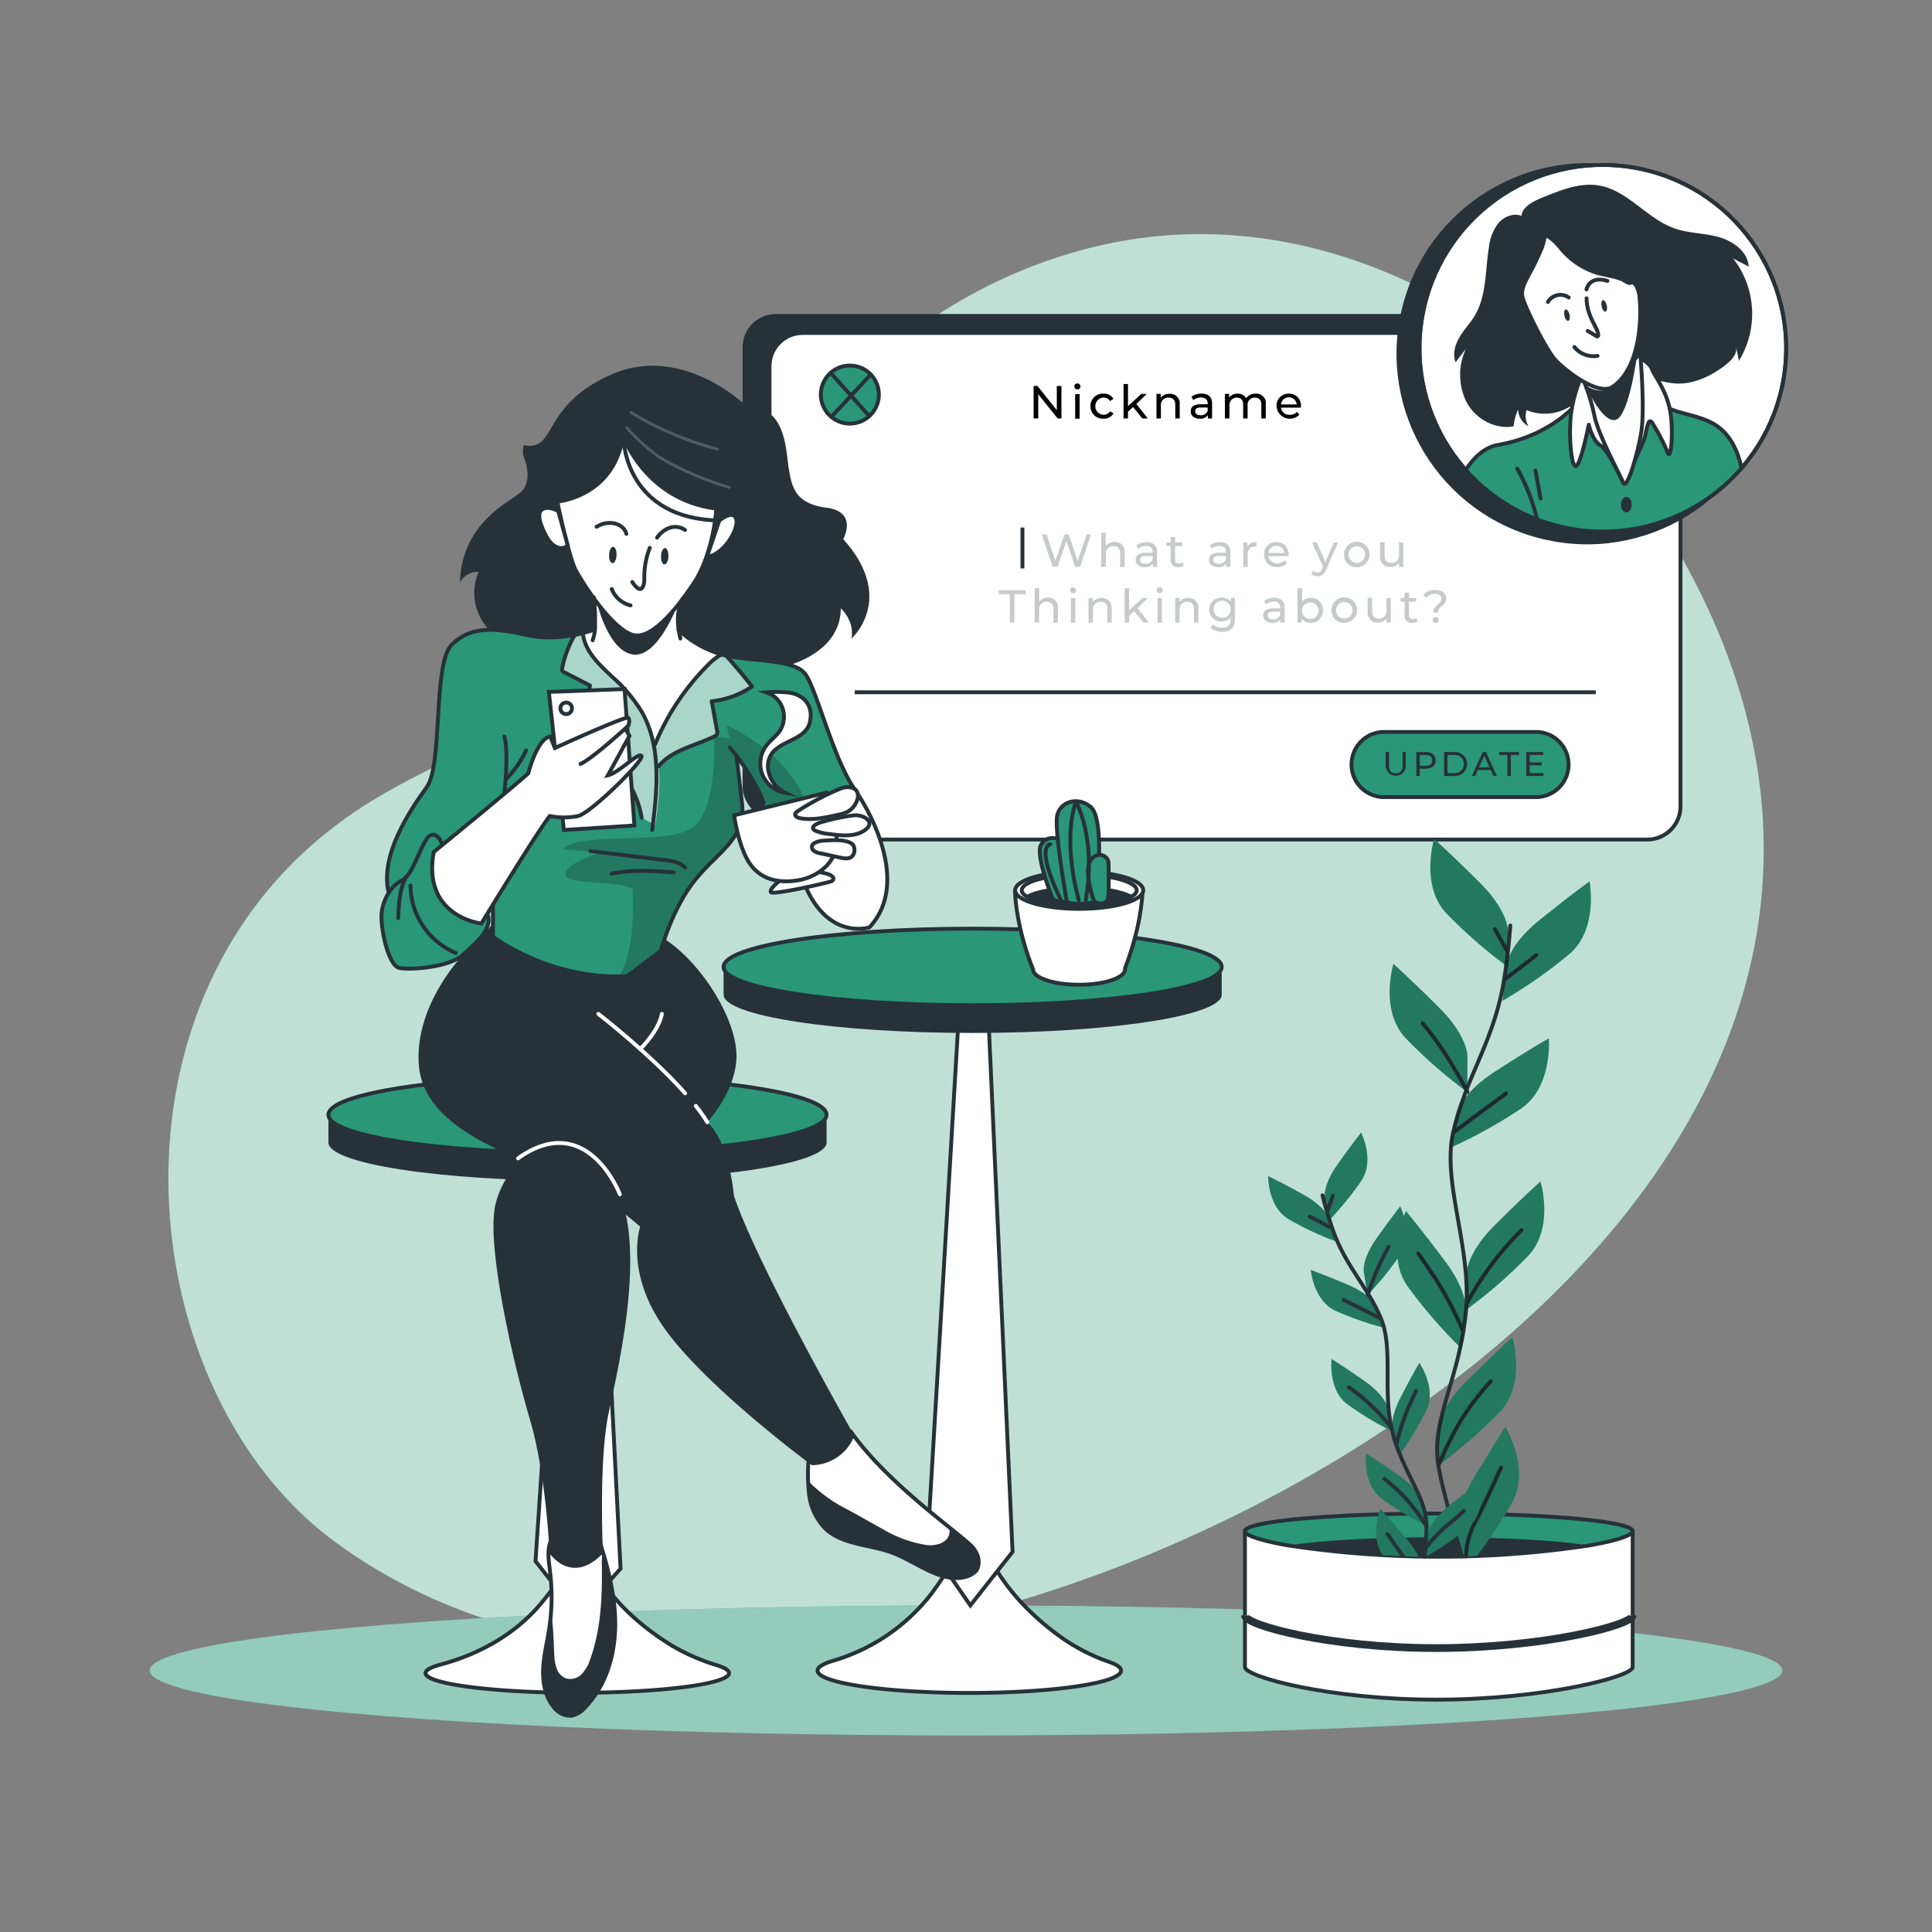 <svg xmlns="http://www.w3.org/2000/svg" viewBox="0 0 500 500"><rect x="0" y="0" width="500" height="500" fill="#808080" stroke="none"/><g id="freepik--background-simple--inject-62"><g id="freepik--background-simple--inject-11--inject-62"><path d="M386.33,86.06s-46.51-38-107-21.17-85.83,69-120.51,104.82c-18.17,18.76-45,25.67-66.6,40.12-69,46.18-58.8,150-5.58,189.16,51.44,37.81,119.88,32.5,177.89,15.05,106.06-31.92,233.79-129.3,178.64-254A201.73,201.73,0,0,0,386.33,86.06Z" style="fill:#2A9777"></path><path d="M386.33,86.06s-46.51-38-107-21.17-85.83,69-120.51,104.82c-18.17,18.76-45,25.67-66.6,40.12-69,46.18-58.8,150-5.58,189.16,51.44,37.81,119.88,32.5,177.89,15.05,106.06-31.92,233.79-129.3,178.64-254A201.73,201.73,0,0,0,386.33,86.06Z" style="fill:#fff;opacity:0.7"></path></g></g><g id="freepik--Shape--inject-62"><ellipse cx="250" cy="432.31" rx="211.26" ry="16.83" style="fill:#2A9777"></ellipse><ellipse cx="250" cy="432.31" rx="211.26" ry="16.83" style="fill:#fff;opacity:0.5"></ellipse></g><g id="freepik--Status--inject-62"><rect x="192.18" y="81.26" width="235.75" height="131.11" rx="8.59" style="fill:#263238"></rect><rect x="199.16" y="86.17" width="235.75" height="131.11" rx="8.59" style="fill:#fff;stroke:#263238;stroke-miterlimit:10"></rect><line x1="221.21" y1="179.16" x2="413" y2="179.16" style="fill:none;stroke:#263238;stroke-miterlimit:10"></line><path d="M227.45,102.12a7.51,7.51,0,1,1-7.51-7.51A7.51,7.51,0,0,1,227.45,102.12Z" style="fill:#2A9777;stroke:#263238;stroke-miterlimit:10"></path><line x1="214.97" y1="96.49" x2="224.97" y2="107.68" style="fill:#fff;stroke:#263238;stroke-miterlimit:10"></line><line x1="225.65" y1="96.59" x2="215.44" y2="107.58" style="fill:#fff;stroke:#263238;stroke-miterlimit:10"></line><path d="M397.52,206.29H358.2a8.42,8.42,0,0,1-8.43-8.43h0a8.43,8.43,0,0,1,8.43-8.43h39.32a8.44,8.44,0,0,1,8.43,8.43h0A8.43,8.43,0,0,1,397.52,206.29Z" style="fill:#2A9777;stroke:#263238;stroke-miterlimit:10"></path><path d="M358.6,198.15v-3.52h.89v3.49c0,1.37.63,2,1.74,2s1.76-.62,1.76-2v-3.49h.85v3.52a2.62,2.62,0,1,1-5.24,0Z" style="fill:#263238"></path><path d="M371.54,196.79c0,1.35-1,2.16-2.58,2.16h-1.53v1.88h-.89v-6.2H369C370.57,194.63,371.54,195.45,371.54,196.79Zm-.88,0c0-.88-.6-1.39-1.73-1.39h-1.5v2.78h1.5C370.06,198.18,370.66,197.68,370.66,196.79Z" style="fill:#263238"></path><path d="M373.73,194.63h2.61a3.11,3.11,0,1,1,0,6.2h-2.61Zm2.55,5.43a2.34,2.34,0,1,0,0-4.66h-1.67v4.66Z" style="fill:#263238"></path><path d="M385.78,199.28h-3.3l-.68,1.55h-.91l2.81-6.2h.87l2.82,6.2h-.93Zm-.31-.71-1.34-3-1.34,3Z" style="fill:#263238"></path><path d="M390.11,195.4H388v-.77h5.12v.77H391v5.43h-.88Z" style="fill:#263238"></path><path d="M399.46,200.06v.77H395v-6.2h4.37v.77h-3.49v1.9H399v.76h-3.11v2Z" style="fill:#263238"></path><g style="opacity:0.26"><path d="M282.35,138.33l-2.81,8.39h-1.26L276,140l-2.29,6.7h-1.28l-2.81-8.39h1.24l2.26,6.82,2.37-6.82h1.1l2.31,6.86,2.32-6.86Z" style="fill:#263238"></path><path d="M291.06,143.06v3.66h-1.15V143.2c0-1.25-.62-1.86-1.71-1.86a1.89,1.89,0,0,0-2,2.11v3.27H285v-8.9h1.15v3.45a2.73,2.73,0,0,1,2.24-1A2.46,2.46,0,0,1,291.06,143.06Z" style="fill:#263238"></path><path d="M299.44,142.89v3.83h-1.09v-.84a2.36,2.36,0,0,1-2.09.91c-1.44,0-2.35-.76-2.35-1.87s.66-1.86,2.56-1.86h1.82v-.22c0-1-.56-1.54-1.7-1.54a3.22,3.22,0,0,0-2,.69l-.48-.87a4.23,4.23,0,0,1,2.63-.81C298.46,140.31,299.44,141.15,299.44,142.89Zm-1.15,1.89v-.89h-1.78c-1.14,0-1.46.45-1.46,1s.53,1,1.4,1A1.85,1.85,0,0,0,298.29,144.78Z" style="fill:#263238"></path><path d="M306.35,146.35a2.16,2.16,0,0,1-1.39.44,1.81,1.81,0,0,1-2-2v-3.49h-1.08v-.94H303V139h1.15v1.39h1.82v.94H304.1v3.45a.93.93,0,0,0,1,1.06,1.4,1.4,0,0,0,.9-.3Z" style="fill:#263238"></path><path d="M318.41,142.89v3.83h-1.09v-.84a2.34,2.34,0,0,1-2.09.91c-1.44,0-2.35-.76-2.35-1.87s.66-1.86,2.56-1.86h1.82v-.22c0-1-.56-1.54-1.7-1.54a3.22,3.22,0,0,0-2,.69l-.48-.87a4.23,4.23,0,0,1,2.63-.81C317.43,140.31,318.41,141.15,318.41,142.89Zm-1.15,1.89v-.89h-1.77c-1.14,0-1.47.45-1.47,1s.53,1,1.41,1A1.85,1.85,0,0,0,317.26,144.78Z" style="fill:#263238"></path><path d="M325.17,140.31v1.11h-.26a1.9,1.9,0,0,0-2,2.15v3.16h-1.15v-6.35h1.1v1.06A2.44,2.44,0,0,1,325.17,140.31Z" style="fill:#263238"></path><path d="M333.45,143.93h-5.16a2.15,2.15,0,0,0,2.3,1.86,2.37,2.37,0,0,0,1.84-.77l.63.74a3.15,3.15,0,0,1-2.5,1,3.18,3.18,0,0,1-3.42-3.25,3.1,3.1,0,0,1,3.19-3.23,3.07,3.07,0,0,1,3.14,3.27C333.47,143.68,333.46,143.82,333.45,143.93Zm-5.16-.83h4.08a2.05,2.05,0,0,0-4.08,0Z" style="fill:#263238"></path><path d="M346.32,140.37l-3.08,7c-.56,1.34-1.29,1.76-2.27,1.76a2.37,2.37,0,0,1-1.63-.59l.49-.86a1.65,1.65,0,0,0,1.14.47c.56,0,.9-.25,1.22-1l.2-.44-2.81-6.34h1.2l2.22,5.08,2.2-5.08Z" style="fill:#263238"></path><path d="M347.84,143.54a3.31,3.31,0,1,1,3.31,3.25A3.16,3.16,0,0,1,347.84,143.54Zm5.44,0a2.14,2.14,0,1,0-4.28,0,2.14,2.14,0,1,0,4.28,0Z" style="fill:#263238"></path><path d="M363.17,140.37v6.35h-1.09v-1a2.59,2.59,0,0,1-2.16,1,2.49,2.49,0,0,1-2.73-2.77v-3.65h1.15v3.52c0,1.25.62,1.87,1.71,1.87a1.87,1.87,0,0,0,2-2.11v-3.28Z" style="fill:#263238"></path><path d="M261.35,153.77h-2.87v-1h6.94v1h-2.88v7.35h-1.19Z" style="fill:#263238"></path><path d="M273.79,157.46v3.66h-1.15V157.6c0-1.25-.62-1.86-1.71-1.86a1.89,1.89,0,0,0-2,2.11v3.27h-1.15v-8.9h1.15v3.45a2.75,2.75,0,0,1,2.25-1A2.45,2.45,0,0,1,273.79,157.46Z" style="fill:#263238"></path><path d="M276.93,152.8a.76.76,0,0,1,.78-.76.75.75,0,0,1,.78.74.78.78,0,0,1-1.56,0Zm.2,2h1.16v6.35h-1.16Z" style="fill:#263238"></path><path d="M287.71,157.46v3.66h-1.15V157.6c0-1.25-.62-1.86-1.71-1.86a1.89,1.89,0,0,0-2,2.11v3.27h-1.15v-6.35h1.11v1a2.7,2.7,0,0,1,2.29-1A2.45,2.45,0,0,1,287.71,157.46Z" style="fill:#263238"></path><path d="M293.53,158.16l-1.32,1.22v1.74h-1.16v-8.9h1.16v5.71l3.46-3.16h1.39l-2.67,2.62,2.94,3.73h-1.42Z" style="fill:#263238"></path><path d="M299.36,152.8a.78.78,0,1,1,.78.74A.74.74,0,0,1,299.36,152.8Zm.2,2h1.15v6.35h-1.15Z" style="fill:#263238"></path><path d="M310.14,157.46v3.66H309V157.6c0-1.25-.62-1.86-1.71-1.86a1.89,1.89,0,0,0-2,2.11v3.27h-1.15v-6.35h1.1v1a2.73,2.73,0,0,1,2.29-1A2.46,2.46,0,0,1,310.14,157.46Z" style="fill:#263238"></path><path d="M319.6,154.77v5.49c0,2.24-1.14,3.26-3.3,3.26a4.65,4.65,0,0,1-3-1l.55-.88a3.89,3.89,0,0,0,2.44.82c1.5,0,2.19-.69,2.19-2.13v-.5a2.9,2.9,0,0,1-2.29,1,3.08,3.08,0,1,1,0-6.15,2.89,2.89,0,0,1,2.35,1v-1Zm-1.13,3a2.19,2.19,0,1,0-2.18,2.07A2,2,0,0,0,318.47,157.78Z" style="fill:#263238"></path><path d="M332.46,157.29v3.83h-1.09v-.84a2.34,2.34,0,0,1-2.08.91c-1.44,0-2.36-.76-2.36-1.87s.66-1.86,2.56-1.86h1.82v-.22c0-1-.56-1.54-1.7-1.54a3.24,3.24,0,0,0-2,.69l-.48-.87a4.23,4.23,0,0,1,2.63-.81C331.48,154.71,332.46,155.55,332.46,157.29Zm-1.15,1.89v-.89h-1.77c-1.14,0-1.47.45-1.47,1s.53,1,1.41,1A1.85,1.85,0,0,0,331.31,159.18Z" style="fill:#263238"></path><path d="M342.39,157.94a3.09,3.09,0,0,1-3.22,3.25,2.66,2.66,0,0,1-2.26-1.07v1H335.8v-8.9H337v3.51a2.69,2.69,0,0,1,2.22-1A3.08,3.08,0,0,1,342.39,157.94Zm-1.17,0a2.14,2.14,0,1,0-2.14,2.25A2.09,2.09,0,0,0,341.22,157.94Z" style="fill:#263238"></path><path d="M344.6,157.94a3.31,3.31,0,1,1,3.31,3.25A3.16,3.16,0,0,1,344.6,157.94Zm5.44,0a2.14,2.14,0,1,0-4.28,0,2.14,2.14,0,1,0,4.28,0Z" style="fill:#263238"></path><path d="M359.93,154.77v6.35h-1.09v-1a2.59,2.59,0,0,1-2.16,1,2.49,2.49,0,0,1-2.73-2.77v-3.65h1.15v3.52c0,1.25.62,1.87,1.71,1.87a1.87,1.87,0,0,0,2-2.11v-3.28Z" style="fill:#263238"></path><path d="M366.9,160.75a2.14,2.14,0,0,1-1.39.44,1.81,1.81,0,0,1-2-2v-3.49h-1.08v-.94h1.08v-1.39h1.15v1.39h1.82v.94h-1.82v3.45a.93.93,0,0,0,1,1.06,1.4,1.4,0,0,0,.9-.3Z" style="fill:#263238"></path><path d="M373.05,155c0-.77-.64-1.3-1.72-1.3a2.55,2.55,0,0,0-2.14.95l-.88-.62a3.71,3.71,0,0,1,3.11-1.35c1.72,0,2.84.81,2.84,2.14,0,2-2.12,2.13-2.12,3.7h-1.2C370.94,156.59,373.05,156.33,373.05,155Zm-2.28,5.48a.78.78,0,1,1,.78.76A.75.75,0,0,1,370.77,160.43Z" style="fill:#263238"></path></g><line x1="264.61" y1="136.52" x2="264.61" y2="147.11" style="fill:none;stroke:#263238;stroke-miterlimit:10"></line><path d="M274.7,99.89v8.4h-1l-5-6.26v6.26h-1.2v-8.4h1l5,6.26V99.89Z"></path><path d="M278.05,100a.78.78,0,0,1,1.56,0,.76.76,0,0,1-.78.77A.75.75,0,0,1,278.05,100Zm.2,2h1.15v6.36h-1.15Z"></path><path d="M282.21,105.11a3.18,3.18,0,0,1,3.36-3.24,2.83,2.83,0,0,1,2.59,1.36l-.87.56a2,2,0,0,0-1.73-.91,2.24,2.24,0,0,0,0,4.47,2,2,0,0,0,1.73-.91l.87.55a2.84,2.84,0,0,1-2.59,1.37A3.19,3.19,0,0,1,282.21,105.11Z"></path><path d="M293.24,105.33l-1.32,1.22v1.74h-1.15v-8.9h1.15v5.71l3.47-3.17h1.39l-2.68,2.63,2.94,3.73h-1.41Z"></path><path d="M305.31,104.63v3.66h-1.15v-3.53c0-1.25-.63-1.86-1.72-1.86a1.88,1.88,0,0,0-2,2.11v3.28h-1.15v-6.36h1.1v1a2.72,2.72,0,0,1,2.29-1A2.46,2.46,0,0,1,305.31,104.63Z"></path><path d="M313.69,104.45v3.84h-1.1v-.84a2.36,2.36,0,0,1-2.08.91c-1.44,0-2.35-.77-2.35-1.87s.66-1.86,2.55-1.86h1.83v-.23c0-1-.57-1.53-1.71-1.53a3.2,3.2,0,0,0-2,.68l-.48-.86a4.2,4.2,0,0,1,2.62-.82C312.7,101.87,313.69,102.71,313.69,104.45Zm-1.15,1.89v-.88h-1.78c-1.14,0-1.46.44-1.46,1s.52,1,1.4,1A1.85,1.85,0,0,0,312.54,106.34Z"></path><path d="M327.58,104.63v3.66h-1.15v-3.53c0-1.25-.6-1.86-1.64-1.86a1.84,1.84,0,0,0-1.91,2.11v3.28h-1.15v-3.53c0-1.25-.6-1.86-1.65-1.86s-1.9.73-1.9,2.11v3.28H317v-6.36h1.1v.95a2.56,2.56,0,0,1,2.19-1,2.35,2.35,0,0,1,2.21,1.18,2.87,2.87,0,0,1,2.45-1.18A2.44,2.44,0,0,1,327.58,104.63Z"></path><path d="M336.67,105.49h-5.16a2.14,2.14,0,0,0,2.3,1.86,2.38,2.38,0,0,0,1.84-.77l.63.75a3.46,3.46,0,0,1-5.92-2.22,3.11,3.11,0,0,1,3.19-3.24,3.07,3.07,0,0,1,3.14,3.28C336.69,105.24,336.68,105.39,336.67,105.49Zm-5.16-.82h4.08a2.05,2.05,0,0,0-4.08,0Z"></path><circle cx="410.77" cy="91.55" r="49.32" transform="translate(225.37 469.37) rotate(-76.43)" style="fill:#263238"></circle><circle cx="414.78" cy="90.12" r="47.44" transform="translate(258.43 484.73) rotate(-80.64)" style="fill:#fff;stroke:#263238;stroke-miterlimit:10"></circle><path d="M450.7,121.1a47.38,47.38,0,0,1-71.35.55c1.91-3.12,4.9-5.91,8.29-6.48a38.18,38.18,0,0,0,4.05-.92c.32-.08.63-.17.94-.27.88-.27,1.75-.57,2.6-.9.43-.17.85-.34,1.27-.53s.94-.41,1.41-.63.92-.46,1.37-.7.9-.49,1.34-.75.88-.53,1.31-.81.71-.47,1.06-.72a3.9,3.9,0,0,0,.36-.25c.36-.26.71-.53,1.06-.8,0,0,0,0,0,0,.41-.32.8-.64,1.19-1s.76-.68,1.14-1a0,0,0,0,1,0,0c.73-.7,1.44-1.44,2.11-2.22l2.64-.45.4-.07,10.1-1.73,3.29-.57.85-.14c1.11,2.47,3.45,4.07,6,5.12l.33.14c.62.25,1.25.46,1.88.65,3.34,1,6.89,1.59,9.79,3.52C447.81,112.56,449.76,116.7,450.7,121.1Z" style="fill:#2A9777"></path><path d="M409.06,102.84a12.28,12.28,0,0,1-14,3.29,5.26,5.26,0,0,0,.53,4.19,5.1,5.1,0,0,1-2.7-4.35,13.42,13.42,0,0,0-1.16,4.35c-4.73.91-9.75-1.85-12.1-6.06a15.92,15.92,0,0,1-.25-14l-2.66,3.49c-.86-2.11-.15-4.54,1-6.49s2.77-3.61,3.94-5.56c3.1-5.22,2.69-11.7,3.67-17.68a12.65,12.65,0,0,1,2.41-6.23c1.45-1.72,3.94-2.75,6-1.92.37-2.81,3.91-4.12,6.54-5.19,4.35-1.75,9-3.47,13.62-2.66,7.41,1.3,12.35,8.59,19.44,11.08,3.67,1.29,7.68,1.21,11.43,2.24s7.55,3.77,7.79,7.65l-4-2.09a23.36,23.36,0,0,1,1.47,26.49l-.75-3.69c.42,1.79-1.06,3.43-2.5,4.58-3.95,3.15-8.91,5.48-13.93,4.9-1.48-.17-2.93-.59-4.41-.83A18.78,18.78,0,0,0,416,100.81,12.9,12.9,0,0,1,409.06,102.84Z" style="fill:#263238"></path><path d="M410.82,94.41c-1.43,2-3.74,8-4.28,13s0,13.2,1.25,13.2,3.39-10.7,3.39-10.7.89,4.1,3,5.35,5.88,9.62,5.88,9.62,5-9.09,5.7-12.12.9-4.45,1.79-3.39a52.53,52.53,0,0,1,4.1,7.85c.89,2.14,1.6-7,.35-12s-4.1-8.37-4.45-9.62-2.32-2.5-2.32-2.5C418.31,85.85,412.25,92.45,410.82,94.41Z" style="fill:#fff;stroke:#263238;stroke-linecap:round;stroke-linejoin:round"></path><path d="M409.39,97.44a51.61,51.61,0,0,1,3.21,10c.89,4.82,6.6,15.34,7.49,17.47s3.57-6.77,4.63-12.83-.24-20.74-.24-20.74C419.49,97.92,409.39,97.44,409.39,97.44Z" style="fill:#fff;stroke:#263238;stroke-linecap:round;stroke-linejoin:round"></path><path d="M398.94,64.33a65.7,65.7,0,0,1-3,6.28c-.93,1.81-2.21,3.71-2,5.83s6.1,14,8.6,16.71,11.11,9.47,14.83,6.94c8.23-5.6,7.49-22.19,6.61-24.9s-2-2-2-2c-.46.29-1.65-.67-2.09-.85-2.54-1.07-5.32-1.14-7.89-2.19a19.7,19.7,0,0,1-7.24-4.93c-1.6-1.8-3-3.87-5.47-4.55C400.05,60.88,399.59,62.63,398.94,64.33Z" style="fill:#fff;stroke:#263238;stroke-linecap:round;stroke-linejoin:round"></path><path d="M400.6,78.15A3.76,3.76,0,0,1,406,77" style="fill:none;stroke:#263238;stroke-linecap:round;stroke-linejoin:round"></path><path d="M416,72.7c-4.71-1.47-5.43,2.2-5.43,2.2" style="fill:none;stroke:#263238;stroke-linecap:round;stroke-linejoin:round"></path><path d="M406.19,81.41c.19.81.05,1.54-.32,1.63s-.83-.5-1-1.32-.05-1.54.32-1.63S406,80.59,406.19,81.41Z" style="fill:#263238"></path><path d="M415.83,79c.19.82.05,1.55-.32,1.64s-.83-.51-1-1.32-.05-1.55.32-1.63S415.63,78.21,415.83,79Z" style="fill:#263238"></path><path d="M410.61,77.2c0,4.84,3.21,7.93,3,9.64a.25.25,0,0,1-.35.2c-.74-.39-1.62-1-2.35-1.38" style="fill:none;stroke:#263238;stroke-linecap:round;stroke-linejoin:round"></path><path d="M407.45,89.8a6.32,6.32,0,0,0,6,2.29" style="fill:none;stroke:#263238;stroke-linecap:round;stroke-linejoin:round"></path><path d="M410.33,99.72s4.25,9.79,7.77,8.94,5.59-16.92,5.59-16.92-4.18,7.85-7.67,9.07C413.12,101.83,410.33,99.72,410.33,99.72Z" style="fill:#263238"></path><path d="M406.75,105.87c-.37.35-.75.7-1.14,1s-.78.67-1.19,1c0,0,0,0,0,0-.34.28-.7.54-1.06.8a3.9,3.9,0,0,1-.36.25c-.35.26-.7.49-1.06.72s-.86.56-1.31.81-.89.52-1.34.75-.91.48-1.37.7-.93.44-1.41.63-.84.37-1.27.53c-.85.33-1.72.63-2.6.9-.31.1-.63.19-.94.27a38.18,38.18,0,0,1-4.05.92c-3.39.57-6.38,3.36-8.29,6.48" style="fill:none;stroke:#263238;stroke-linecap:round;stroke-linejoin:round"></path><path d="M450.7,121.1c-.94-4.4-2.89-8.54-6.55-11-2.9-1.93-6.45-2.51-9.79-3.52-.63-.19-1.26-.4-1.88-.65l-.33-.13" style="fill:none;stroke:#263238;stroke-linecap:round;stroke-linejoin:round"></path><path d="M422.28,130.6c0,1.11-.62,2-1.38,2s-1.38-.89-1.38-2,.62-2,1.38-2S422.28,129.49,422.28,130.6Z" style="fill:#263238"></path><path d="M392.65,121.26a49.44,49.44,0,0,1,5.13,13.16" style="fill:none;stroke:#263238;stroke-linecap:round;stroke-linejoin:round"></path><path d="M397.36,121.73l1.32,7.26" style="fill:none;stroke:#263238;stroke-linecap:round;stroke-linejoin:round"></path><circle cx="414.78" cy="90.12" r="47.44" transform="translate(258.43 484.73) rotate(-80.64)" style="fill:none;stroke:#263238;stroke-miterlimit:10"></circle></g><g id="freepik--Plant--inject-62"><path d="M322.19,396.26v35.17c0,2.52,21.79,8.44,49.5,8.44s50.84-5.92,50.84-8.44V396.26Z" style="fill:#fff;stroke:#263238;stroke-miterlimit:10"></path><path d="M322.19,418.07c0,2.52,21.79,8.45,49.5,8.45s50.84-5.93,50.84-8.45" style="fill:#fff;stroke:#263238;stroke-miterlimit:10;stroke-width:2px"></path><path d="M422.53,396.26c0,1.1-4.25,2.5-11.34,3.72a261.48,261.48,0,0,1-77.67,0c-7.08-1.22-11.33-2.62-11.33-3.72,0-2.53,22.46-4.56,50.16-4.56S422.53,393.73,422.53,396.26Z" style="fill:#2A9777;stroke:#263238;stroke-miterlimit:10"></path><path d="M411.19,400a261.48,261.48,0,0,1-77.67,0c7.31-1.28,22-2.15,38.83-2.15S403.88,398.7,411.19,400Z" style="fill:#263238"></path><g id="freepik--Plants--inject-83--inject-62"><path d="M390.3,240.94s0-5.18-7.25-12.42-11.9-11.4-11.9-11.4-3.63,11.91,3.1,19.17a127,127,0,0,0,16.05,14Z" style="fill:#2A9777"></path><path d="M379.78,273.28s0-5.18-7.25-12.42-11.91-11.4-11.91-11.4-3.62,11.91,3.11,19.16a126.33,126.33,0,0,0,16,14Z" style="fill:#2A9777"></path><path d="M389.84,249.77s.56-5.16,8.53-11.6,13-10.07,13-10.07,2.35,12.23-5.11,18.72A126.88,126.88,0,0,1,388.86,259Z" style="fill:#2A9777"></path><path d="M377.14,288s1.08-5.06,9.69-10.63,14-8.65,14-8.65,1.05,12.41-7.05,18.09a127.6,127.6,0,0,1-18.62,10.32Z" style="fill:#2A9777"></path><path d="M379.53,329.59s0-5.18,7.24-12.43,11.91-11.39,11.91-11.39,3.63,11.91-3.1,19.15a126.31,126.31,0,0,1-16.05,14Z" style="fill:#2A9777"></path><path d="M379.41,339.75s.73-5.13-5.41-13.33-10.14-13-10.14-13-5.29,11.26.35,19.36a126.92,126.92,0,0,0,13.9,16.12Z" style="fill:#2A9777"></path><path d="M372.25,369.91s0-5.18,7.26-12.42,11.9-11.4,11.9-11.4S395,358,388.3,365.25a127.83,127.83,0,0,1-16.05,14Z" style="fill:#2A9777"></path><path d="M391.44,388.67a127.8,127.8,0,0,1-9.2,14c-.94,0-1.9.07-2.86.09h-.82l-1.39-5.32-.08-.3a11.6,11.6,0,0,1,.2-4.75,25.23,25.23,0,0,1,2.11-6.13c.44-.93,1-1.92,1.56-2.95,5.18-8.81,8.63-14,8.63-14S396.12,379.91,391.44,388.67Z" style="fill:#2A9777"></path><path d="M378.32,402.81c-.5-1.67-1-3.38-1.49-5.09-.38-1.33-.75-2.66-1.12-4s-.7-2.55-1-3.79c-1.11-4.17-2-7.91-2.45-10.58a27.45,27.45,0,0,1,0-8.63c.2-1.36.48-2.73.82-4.12,1.27-5.28,3.31-10.93,4.83-17.9.33-1.48.63-3,.89-4.6l0-.19c.14-.89.28-1.81.4-2.75,0-.24.06-.47.08-.71.05-.43.1-.86.13-1.3v-.05c.05-.48.08-1,.1-1.44a55.45,55.45,0,0,0,0-5.62c-.6-12.6-4.82-24.84-4-35.17a26.66,26.66,0,0,1,.5-3.49,65,65,0,0,1,2.4-8.26c.32-.93.67-1.85,1-2.77,0-.06,0-.12.07-.19s.14-.35.2-.52c3.25-8.14,7.24-15.83,9.2-26,.24-1.32.46-2.63.66-3.95v-.05c.08-.58.17-1.16.25-1.74,0-.32.09-.65.13-1,.11-.76.2-1.54.28-2.3.28-2.35.49-4.71.66-7.07" style="fill:none;stroke:#263238;stroke-linecap:round;stroke-linejoin:round"></path><line x1="389.77" y1="253.2" x2="397.59" y2="247.21" style="fill:none;stroke:#263238;stroke-linecap:round;stroke-linejoin:round"></line><line x1="390.14" y1="246.3" x2="386.87" y2="240.48" style="fill:none;stroke:#263238;stroke-linecap:round;stroke-linejoin:round"></line><path d="M376.51,292.81s6.54-4.91,13.26-9.81" style="fill:none;stroke:#263238;stroke-linecap:round;stroke-linejoin:round"></path><path d="M379.78,282.6s-5.45-10.68-11.63-17.78" style="fill:none;stroke:#263238;stroke-linecap:round;stroke-linejoin:round"></path><path d="M379.79,337a80.52,80.52,0,0,1,14-18.67" style="fill:none;stroke:#263238;stroke-linecap:round;stroke-linejoin:round"></path><path d="M378.51,344.22a90.27,90.27,0,0,0-7.09-13.44c-3.81-5.63-4.36-6.36-4.36-6.36" style="fill:none;stroke:#263238;stroke-linecap:round;stroke-linejoin:round"></path><path d="M372.25,379.39a87.85,87.85,0,0,1,5.89-11.91,75.65,75.65,0,0,1,7.64-10" style="fill:none;stroke:#263238;stroke-linecap:round;stroke-linejoin:round"></path><path d="M379.38,402.79a19.94,19.94,0,0,1,2-8.06c2.77-5.27,5.82-12.18,7.09-14.9" style="fill:none;stroke:#263238;stroke-linecap:round;stroke-linejoin:round"></path><path d="M342.84,310.12s-.57-3.25,3.19-8.58,6.23-8.44,6.23-8.44,3.57,7.07.13,12.36a80.5,80.5,0,0,1-8.55,10.5Z" style="fill:#2A9777"></path><path d="M352.94,329.25s-.56-3.25,3.2-8.57,6.23-8.45,6.23-8.45,3.56,7.08.13,12.35A80.59,80.59,0,0,1,354,335.09Z" style="fill:#2A9777"></path><path d="M344.07,315.6s-.92-3.18-6.6-6.35-9.27-4.89-9.27-4.89-.14,7.92,5.29,11.16a80,80,0,0,0,12.25,5.76Z" style="fill:#2A9777"></path><path d="M356.19,338.16s-1.23-3.05-7.23-5.61-9.74-3.9-9.74-3.9.69,7.89,6.38,10.57a81.24,81.24,0,0,0,12.78,4.45Z" style="fill:#2A9777"></path><path d="M359.21,364.54s-.56-3.26-5.89-7-8.7-5.85-8.7-5.85-1,7.86,4,11.68a83.22,83.22,0,0,0,11.58,7Z" style="fill:#2A9777"></path><path d="M360.39,370.89s-1-3.14,1.94-8.94,5-9.22,5-9.22,4.54,6.5,1.85,12.2a81.8,81.8,0,0,1-7,11.62Z" style="fill:#2A9777"></path><path d="M369.49,397.08s.38-3.27,5.53-7.38,8.36-6.33,8.36-6.33,1.43,7.79-3.35,11.88a81,81,0,0,1-11.17,7.68Z" style="fill:#2A9777"></path><path d="M368.14,389s-.56-3.24-5.89-7-8.7-5.85-8.7-5.85-1,7.86,4,11.67a81.3,81.3,0,0,0,11.59,7Z" style="fill:#2A9777"></path><path d="M367.07,402.83c-1.36,0-2.72-.06-4.05-.11-1.74-.05-3.44-.13-5.11-.21-3.52-4.93-.7-12-.7-12s2.72,2.86,6.93,7.87A20.41,20.41,0,0,1,367.07,402.83Z" style="fill:#2A9777"></path><path d="M390.3,240.94s0-5.18-7.25-12.42-11.9-11.4-11.9-11.4-3.63,11.91,3.1,19.17a127,127,0,0,0,16.05,14Z" style="opacity:0.2"></path><path d="M379.78,273.28s0-5.18-7.25-12.42-11.91-11.4-11.91-11.4-3.62,11.91,3.11,19.16a126.33,126.33,0,0,0,16,14Z" style="opacity:0.2"></path><path d="M389.84,249.77s.56-5.16,8.53-11.6,13-10.07,13-10.07,2.35,12.23-5.11,18.72A126.88,126.88,0,0,1,388.86,259Z" style="opacity:0.2"></path><path d="M377.14,288s1.08-5.06,9.69-10.63,14-8.65,14-8.65,1.05,12.41-7.05,18.09a127.6,127.6,0,0,1-18.62,10.32Z" style="opacity:0.2"></path><path d="M379.53,329.59s0-5.18,7.24-12.43,11.91-11.39,11.91-11.39,3.63,11.91-3.1,19.15a126.31,126.31,0,0,1-16.05,14Z" style="opacity:0.2"></path><path d="M372.25,369.91s0-5.18,7.26-12.42,11.9-11.4,11.9-11.4S395,358,388.3,365.25a127.83,127.83,0,0,1-16.05,14Z" style="opacity:0.2"></path><path d="M342.84,310.12s-.57-3.25,3.19-8.58,6.23-8.44,6.23-8.44,3.57,7.07.13,12.36a80.5,80.5,0,0,1-8.55,10.5Z" style="opacity:0.2"></path><path d="M374,326.42c-6.15-8.21-10.14-13-10.14-13s-.23.48-.54,1.31a16,16,0,0,0-.95-2.54s-2.47,3.12-6.23,8.45-3.2,8.57-3.2,8.57l1,5.84a80.92,80.92,0,0,0,7.75-9.38,14.69,14.69,0,0,0,2.51,7.11,126.92,126.92,0,0,0,13.9,16.12l1.3-9.19S380.14,334.62,374,326.42Z" style="opacity:0.2"></path><path d="M344.07,315.6s-.92-3.18-6.6-6.35-9.27-4.89-9.27-4.89-.14,7.92,5.29,11.16a80,80,0,0,0,12.25,5.76Z" style="opacity:0.2"></path><path d="M356.19,338.16s-1.23-3.05-7.23-5.61-9.74-3.9-9.74-3.9.69,7.89,6.38,10.57a81.24,81.24,0,0,0,12.78,4.45Z" style="opacity:0.2"></path><path d="M359.21,364.54s-.56-3.26-5.89-7-8.7-5.85-8.7-5.85-1,7.86,4,11.68a83.22,83.22,0,0,0,11.58,7Z" style="opacity:0.2"></path><path d="M360.39,370.89s-1-3.14,1.94-8.94,5-9.22,5-9.22,4.54,6.5,1.85,12.2a81.8,81.8,0,0,1-7,11.62Z" style="opacity:0.2"></path><path d="M389.59,369.31s-3.45,5.23-8.63,14c-.6,1-1.12,2-1.56,2.95-1.23.93-2.7,2.06-4.38,3.4-5.15,4.11-5.53,7.38-5.53,7.38l-.63,5.85a81.37,81.37,0,0,0,8.31-5.45l1.39,5.32h.82c1,0,1.92-.05,2.86-.09a127.8,127.8,0,0,0,9.2-14C396.12,379.91,389.59,369.31,389.59,369.31Z" style="opacity:0.2"></path><path d="M368.14,389s-.56-3.24-5.89-7-8.7-5.85-8.7-5.85-1,7.86,4,11.67a81.3,81.3,0,0,0,11.59,7Z" style="opacity:0.2"></path><path d="M367.07,402.83c-1.36,0-2.72-.06-4.05-.11-1.74-.05-3.44-.13-5.11-.21-3.52-4.93-.7-12-.7-12s2.72,2.86,6.93,7.87A20.41,20.41,0,0,1,367.07,402.83Z" style="opacity:0.2"></path><path d="M368.7,402.85c.29-3.13.48-6,.47-7.88v0a17.41,17.41,0,0,0-.93-5.34c-.27-.86-.62-1.73-1-2.61-1.38-3.15-3.26-6.45-4.95-10.62-.42-1-.82-2.06-1.18-3.19-.16-.46-.32-.94-.47-1.42a1.6,1.6,0,0,0,0-.21c-.11-.35-.2-.7-.3-1.05v0c-.09-.31-.16-.63-.23-1-.23-1-.4-2.06-.54-3.1-1.06-8.06.29-16.34-1.39-22.82a19.65,19.65,0,0,0-.69-2.13,41.24,41.24,0,0,0-2.39-4.9c-.31-.56-.63-1.1-1-1.63a1.17,1.17,0,0,0-.05-.11c-.07-.12-.13-.22-.2-.32-2.91-4.76-6.25-9.14-8.58-15.3-.3-.8-.58-1.61-.85-2.44a.69.69,0,0,1-.05-.13c-.1-.31-.2-.61-.29-.93-.06-.16-.12-.33-.17-.5-.16-.5-.31-1-.46-1.5-.43-1.44-.82-2.89-1.18-4.36" style="fill:none;stroke:#263238;stroke-linecap:round;stroke-linejoin:round"></path><line x1="344.5" y1="317.74" x2="338.95" y2="314.83" style="fill:none;stroke:#263238;stroke-linecap:round;stroke-linejoin:round"></line><line x1="343.52" y1="313.46" x2="344.94" y2="309.46" style="fill:none;stroke:#263238;stroke-linecap:round;stroke-linejoin:round"></line><path d="M357.11,341.14s-4.61-2.36-9.38-4.71" style="fill:none;stroke:#263238;stroke-linecap:round;stroke-linejoin:round"></path><path d="M354,335.09a66.69,66.69,0,0,1,5.35-12.4" style="fill:none;stroke:#263238;stroke-linecap:round;stroke-linejoin:round"></path><path d="M359.85,369.18A51.35,51.35,0,0,0,349.05,359" style="fill:none;stroke:#263238;stroke-linecap:round;stroke-linejoin:round"></path><path d="M361.44,373.6a57.63,57.63,0,0,1,3-9.22c1.79-3.94,2-4.46,2-4.46" style="fill:none;stroke:#263238;stroke-linecap:round;stroke-linejoin:round"></path><path d="M368.93,400.58a48.62,48.62,0,0,1,6-6.19,32,32,0,0,0,3.88-3.38" style="fill:none;stroke:#263238;stroke-linecap:round;stroke-linejoin:round"></path><path d="M369.17,395a54.71,54.71,0,0,0-5-6.83,47.88,47.88,0,0,0-5.87-5.43" style="fill:none;stroke:#263238;stroke-linecap:round;stroke-linejoin:round"></path><path d="M359.06,397c.77,1.1,2.32,3.4,4,5.71" style="fill:none;stroke:#263238;stroke-linecap:round;stroke-linejoin:round"></path></g></g><g id="freepik--Table--inject-62"><path d="M275.15,424.1c-9.08-6.37-19.55-16.68-23-31.69a84,84,0,0,1-11.08,20,49.94,49.94,0,0,1-25.6,17.43c-2.49.76-3.89,1.61-3.89,2.51,0,3.19,17.58,5.78,39.27,5.78s39.28-2.59,39.28-5.78c0-.78-1.08-1.54-3-2.22A49.16,49.16,0,0,1,275.15,424.1Z" style="fill:#fff;stroke:#263238;stroke-miterlimit:10"></path><polygon points="248.18 262 240.04 399.43 251.12 415.48 262.05 401.62 255.76 262.38 248.18 262" style="fill:#fff;stroke:#263238;stroke-miterlimit:10"></polygon><path d="M296.13,250.24H187.26v7.18c0,5.47,28.86,9.91,64.46,9.91s64.46-4.44,64.46-9.91v-7.18Z" style="fill:#263238"></path><ellipse cx="251.72" cy="250.24" rx="64.46" ry="9.91" style="fill:#2A9777"></ellipse><ellipse cx="251.72" cy="250.24" rx="64.46" ry="9.91" style="fill:none;stroke:#263238;stroke-linecap:round;stroke-linejoin:round"></ellipse><g id="freepik--Plant--inject-1--inject-2--inject-62"><path d="M295.69,230.4h-33s0,8.86,4.66,20.45c0,2.22,5.33,4,11.91,4s11.9-1.79,11.9-4a1.82,1.82,0,0,0,0-.33C295.64,239.09,295.69,230.4,295.69,230.4Z" style="fill:#fff;stroke:#263238;stroke-linecap:round;stroke-linejoin:round"></path><ellipse cx="279.3" cy="230.4" rx="16.57" ry="4.81" style="fill:#fff;stroke:#263238;stroke-linecap:round;stroke-linejoin:round"></ellipse><ellipse cx="279.3" cy="230.4" rx="14.87" ry="4.02" style="fill:#fff;stroke:#263238;stroke-linecap:round;stroke-linejoin:round"></ellipse><path d="M265.83,232.1c2.38,1.37,7.51,2.31,13.47,2.31s11.09-.94,13.46-2.31c-2.37-1.36-7.51-2.31-13.46-2.31S268.21,230.74,265.83,232.1Z" style="fill:#263238;stroke:#263238;stroke-linecap:round;stroke-linejoin:round"></path><path d="M272.37,232.48s-4.31-10.76-3.05-13.63,5.38-2.51,6.82.36,2.15,13.63,2.15,13.63S274,234.28,272.37,232.48Z" style="fill:#2A9777;stroke:#263238;stroke-miterlimit:10"></path><path d="M276.14,233.56s-3.41-19-2.52-22.6,5.39-4.85,8.61-2.16,2,16.33,2,18.3-.18,6.1-.18,6.1A15,15,0,0,1,276.14,233.56Z" style="fill:#2A9777;stroke:#263238;stroke-miterlimit:10"></path><path d="M283.13,233.2s-2.66-7.36-1.07-10.23,4.84-1.79,4.84.54.18,7.9-.18,9.15S284.39,234.28,283.13,233.2Z" style="fill:#2A9777;stroke:#263238;stroke-miterlimit:10"></path><path d="M279.19,233c-4.49-17-.72-25.47-.72-25.47s5.38,9.33,2.51,25.47" style="fill:none;stroke:#263238;stroke-linecap:round;stroke-linejoin:round"></path><path d="M271.83,218.49s-4.13.18,2.69,14.35" style="fill:none;stroke:#263238;stroke-linecap:round;stroke-linejoin:round"></path></g></g><g id="freepik--Character--inject-62"><path d="M173.7,425.77c-9.08-5.62-19.55-14.7-23-27.93a71.36,71.36,0,0,1-11.08,17.59c-6.37,7.45-15.47,12.65-25.6,15.36-2.49.67-3.89,1.42-3.89,2.21,0,2.81,17.58,5.09,39.27,5.09s39.28-2.28,39.28-5.09c0-.69-1.08-1.36-3-2A52.06,52.06,0,0,1,173.7,425.77Z" style="fill:#fff;stroke:#263238;stroke-miterlimit:10"></path><polygon points="146.73 282.94 138.59 404.02 149.67 418.17 160.6 405.96 154.31 283.28 146.73 282.94" style="fill:#fff;stroke:#263238;stroke-miterlimit:10"></polygon><path d="M193.85,288.5H85v7.19c0,5.46,28.86,9.9,64.46,9.9s64.46-4.44,64.46-9.9V288.5Z" style="fill:#263238"></path><ellipse cx="149.45" cy="288.51" rx="64.46" ry="9.91" style="fill:#2A9777;stroke:#263238;stroke-miterlimit:10"></ellipse><path d="M252.8,406.38c-2.16,2.4-6,2.39-9,1.45-4.68-1.44-8.7-4.52-13.31-6.14-5.66-2-12.37-1.92-16.77-6a14.8,14.8,0,0,1-4.15-8.12l-.12-.68a45.24,45.24,0,0,1-.07-9.94l10.95-6.39c7.22,10.25,19.5,19.94,26.53,25.61a47.48,47.48,0,0,1,5.06,4.42C254.45,403.73,252.8,406.38,252.8,406.38Z" style="fill:#fff"></path><path d="M209.34,376.94a45.24,45.24,0,0,0,.07,9.94,15.14,15.14,0,0,0,4.27,8.8c4.4,4.09,11.11,4,16.77,6,4.61,1.62,8.63,4.7,13.31,6.14,3.08.94,6.88.95,9-1.45,0,0,1.65-2.65-.92-5.8s-21.76-16.08-31.59-30Z" style="fill:none;stroke:#263238;stroke-miterlimit:10"></path><path d="M119.88,247.08S107.24,260,108.39,275.57s21.33,22.48,34.66,27.81a79.62,79.62,0,0,1,22.64,14.1s-4.35,12.19,7.08,27.42,37.34,34.29,37.34,34.29a11.93,11.93,0,0,0,11-7.62s-25-43.81-31.17-62.09c0,0-1.15-14-6.91-19.05,0,0,7.64-8.16,7.57-17.33S182,249.63,172,243l-.74,2.29-9,7.31s-20.5,1.62-34.72-10.18V239l-1.13,1.42Z" style="fill:#263238"></path><path d="M180.06,286.2a43.71,43.71,0,0,1,3,4.23" style="fill:none;stroke:#fff;stroke-linecap:round;stroke-linejoin:round"></path><path d="M154.85,262.39s13.38,10.33,22.47,20.56" style="fill:none;stroke:#fff;stroke-linecap:round;stroke-linejoin:round"></path><path d="M165.69,271.48s4.74-4.54,5.61-9.09" style="fill:none;stroke:#fff;stroke-linecap:round;stroke-linejoin:round"></path><path d="M252.8,406.38c-2.16,2.4-6,2.39-9,1.45-4.68-1.44-8.7-4.52-13.31-6.14-5.66-2-12.37-1.92-16.77-6-2.26-2.1-4.3-6.79-4.59-12.46a37.45,37.45,0,0,0,9.09,6.85c3.4,1.78,7,3.88,10.37,5.72a31.92,31.92,0,0,0,11.25,4.06,8,8,0,0,0,3.48-.39c2.83-1.23,2.39-3.13,2.46-4.11a76.76,76.76,0,0,1,6.14,5.23C254.45,403.73,252.8,406.38,252.8,406.38Z" style="fill:#263238"></path><path d="M159.23,420.34c0,7.85-2.36,16-7.84,21.58a6.37,6.37,0,0,1-3.5,2.12,5.43,5.43,0,0,1-4.6-2.26c-2.2-2.68-2.88-6.34-2.73-9.81s1-6.86,1.55-10.29c.22-1.43.39-2.86.5-4.3a54.55,54.55,0,0,0-.22-10.3c-.43-3.69-1.25-7.36,1.46-10.18,2.07-2.15,6-5.38,9-2.93a6.85,6.85,0,0,1,1.87,3.37c.46,1.43.92,2.86,1.35,4.31A65.27,65.27,0,0,1,159.23,420.34Z" style="fill:#fff"></path><path d="M142.39,407.08a54.09,54.09,0,0,1-.28,14.6c-.54,3.43-1.41,6.82-1.55,10.29s.53,7.13,2.73,9.81a5.43,5.43,0,0,0,4.6,2.26,6.37,6.37,0,0,0,3.5-2.12c5.48-5.62,7.83-13.73,7.84-21.58s-2.12-15.54-4.55-23a6.85,6.85,0,0,0-1.87-3.37c-3-2.45-6.89.78-9,2.93C141.14,399.72,142,403.39,142.39,407.08Z" style="fill:none;stroke:#263238;stroke-miterlimit:10"></path><path d="M142.23,402s5.63,8.45,13.81,0c0,0-1.13-23.68,1.4-35.93s12.12-50.58-1.4-63.82-25.65-.85-27.9,9.86,4.79,41.14,9,55.23S142.23,402,142.23,402Z" style="fill:#263238"></path><path d="M160.42,309.09S152,287,134.06,299.78" style="fill:none;stroke:#fff;stroke-linecap:round;stroke-linejoin:round"></path><path d="M159.23,420.34c0,7.85-2.36,16-7.84,21.58a6.37,6.37,0,0,1-3.5,2.12,5.43,5.43,0,0,1-4.6-2.26c-2.2-2.68-2.88-6.34-2.73-9.81s1-6.86,1.55-10.29c.22-1.43.39-2.86.5-4.3.63,3,.75,9.63.84,10.86a12.62,12.62,0,0,0,.62,3.57,4.21,4.21,0,0,0,2.41,2.56,4.15,4.15,0,0,0,4.14-1.2,10.19,10.19,0,0,0,2.19-3.94c2.7-7.62,3.06-15.85,2.95-23.93a14.33,14.33,0,0,1,.27-3.65A65.27,65.27,0,0,1,159.23,420.34Z" style="fill:#263238"></path><path d="M123.87,148a13.78,13.78,0,0,0,1.46,13.47c4.78,6.81,19.49,13.19,28,9.57s23.83-3.43,30.85,1,33.41,1.39,33.41-14.62c0,0,3.62,3.18,2.77,7.84,0,0,11.7-10.35-2.13-25.72,0,0,3.92-7.09-4.32-8.14s-9-5.52-9.79-10.2-.6-16.1-10.84-16c0,0-16.54-16.38-35-8.3s-14,20-22.68,18.31a4.89,4.89,0,0,0,0,3.19s2.77,6.38-1.27,9.36-14.78,8.31-15.32,23A5.27,5.27,0,0,1,123.87,148Z" style="fill:#263238"></path><path d="M150.87,163.94l3.12-1.66v-7.69s4.8,8.81,10.26,9.74,11.79-8.6,11.79-8.6-1.08,6.13,0,7.67,10.11,6.26,10.11,6.26-13.87,13.05-17,23c0,0-1-9.4-7.48-14.35A30.77,30.77,0,0,1,150.87,163.94Z" style="fill:#fff"></path><path d="M150.87,163.94a27.07,27.07,0,0,1-11.29.87c-5.45-1-14.36-4.22-20.82.45s-5.26,23.42-6,28.67-1.35,10.37-5.84,14.89-7.5,17.49-6.32,22.28c0,0-3.31,4.49-.9,12.82s4.34,6.78,4.34,6.78,9.88.39,15-2.7c0,0,5.12-4.16,6.83-7.59s-1.15-9.31-1.15-9.31l2.85,3v8.35s10.7,7.81,21.68,9.35c13,.83,12.57.81,12.57.81l9.2-6.49s4-12.45,7.81-16.95,12.76-12.23,13.33-16.8S190.78,197,190.78,197s6.53,6.83,8.05,14.56,22-7.9,22-7.9-6.05-11.46-7.64-17.63-4-13.42-9.94-14.3S185.66,170,185.66,170s-12.85,12-16.42,23.19c0,0-1.35-8.68-7.61-14.84S151.05,168.26,150.87,163.94Z" style="fill:#2A9777"></path><path d="M186.15,169.66s-13.85,13.39-16.64,21.91c0,0-3.5-9-8.81-14.21s-7.93-9.27-9.83-13.42l-2.54.87s-2.46,5.94-2.86,8.72l7.19,3.85-.59,13.2s12.68,13.06,14,21l3.48,2s1.7-9.89.89-15.27c0,0,2-2.68,6.92-4.66s8.27-3.73,8.27-3.73l-1.4-8.48a50.65,50.65,0,0,0,10.44-3.82l-6.25-7.46Z" style="fill:#fff;opacity:0.6"></path><path d="M208.14,206.56s-4-11.4-20.12-18.81l.86,3.4-4.07-.53s1,17.34-4.9,23-28.6,1.09-34.5,6.17l10.31.81s-8.9,2.44-9.37,5.5,12.24,1.47,17.33,3.86c0,0,1.19,15-3.3,22.52l1.45.1,9.43-7.29s5.7-15.57,10-19.19,10.82-9.65,10.72-14.51-.9-15-.9-15,5.51,6.9,7,12.42S208.14,206.56,208.14,206.56Z" style="opacity:0.2"></path><path d="M207.57,226.56s3.38,14.2,16.35,13.85c0,0,1.52.69,3.22-3.21s3.44-7.92,1.82-15.57S222,205.51,222,205.51l-15.53,8.74Z" style="fill:#fff"></path><path d="M185,131.43s-1-17.55-14-21.68-24.31,6-26.83,19.8c0,0,3,14.6,4.87,18.08s9.43,15.3,14.84,16.71,12.93-9.23,15.93-13.83,5.14-12.34,5.58-19.08" style="fill:#fff;stroke:#263238;stroke-miterlimit:10"></path><path d="M163.65,150.61a6.08,6.08,0,0,0,1.1,1.37c1.52,1.41,2-.83,2-2a20.86,20.86,0,0,1,1.42-8.2" style="fill:none;stroke:#263238;stroke-linecap:round;stroke-linejoin:round"></path><path d="M170.05,139.15c1.21-1.85,4.28-4,7.23-2" style="fill:none;stroke:#263238;stroke-linecap:round;stroke-linejoin:round"></path><path d="M154.39,136.33c3.24-2,7.08-.8,7.71,1.84" style="fill:none;stroke:#263238;stroke-linecap:round;stroke-linejoin:round"></path><path d="M173,144c-.05,1.17-.52,2.1-1.05,2.08s-.92-1-.88-2.16.52-2.11,1.05-2.09S173,142.81,173,144Z" style="fill:#263238"></path><path d="M159.56,143.67c-.05,1.17-.52,2.1-1.05,2.08s-.93-1-.88-2.16.52-2.11,1.05-2.09S159.61,142.49,159.56,143.67Z" style="fill:#263238"></path><path d="M183.05,143.87s1.07.58,3.62-1.64,4.72-6.53,3.68-8.33-4.2.81-4.2.81Z" style="fill:#fff;stroke:#263238;stroke-miterlimit:10"></path><path d="M144.46,132.27s-2.71-1.63-4.28-.33c-1.74,1.43.79,6.24,1.66,7.61,1.1,1.73,3.26,3.2,5.09,1.62Z" style="fill:#fff;stroke:#263238;stroke-miterlimit:10"></path><path d="M158.32,152.44a6.93,6.93,0,0,0,4.86,4.23" style="fill:none;stroke:#263238;stroke-linecap:round;stroke-linejoin:round"></path><path d="M176.65,154.93c-1.57,3.51-1.49,6.6-.56,10.33" style="fill:none;stroke:#263238;stroke-linecap:round;stroke-linejoin:round"></path><path d="M153.66,154.59a41.8,41.8,0,0,1,.33,6.72,10.67,10.67,0,0,1-.62,4.39" style="fill:none;stroke:#263238;stroke-linecap:round;stroke-linejoin:round"></path><path d="M143.26,130.45s14.8-.59,18.21-15.95c0,0,6.48,16.36,25.36,17.77,0,0,3.37-11.63,1.47-19.09s-11.2-13.91-23.68-12.88S141.83,105.86,143.26,130.45Z" style="fill:#263238"></path><path d="M127.58,234.08v8.35s14.86,11.31,34.72,10.18L171,246.1s2.92-10.95,8.86-18.34,13.3-10.71,12.17-19.94-1.44-12.34-1.44-12.34" style="fill:none;stroke:#263238;stroke-linecap:round;stroke-linejoin:round"></path><path d="M153.66,163s-8.5,3.29-17.19,1.36-14.69-2.38-19.59,2.52-2.22,31-6.45,36.85-12.27,17.61-9.82,27.4" style="fill:none;stroke:#263238;stroke-linecap:round;stroke-linejoin:round"></path><path d="M125.84,235.83c2.33,4.23-2.52,8-6,11.25s-13.38,4-16.44,3.44-5.16-11.27-4.59-14.71,2.49-6.69,5.36-8.05,5-10.3,7.11-11.52,3.37,2.75,3.37,2.75" style="fill:none;stroke:#263238;stroke-miterlimit:10"></path><path d="M152.8,220.25l19.46,2.37c1.84.22,3.85.54,5.06,1.94" style="fill:none;stroke:#263238;stroke-linecap:round;stroke-linejoin:round"></path><path d="M130.54,205.14s1.18-9.93,0-14.56" style="fill:none;stroke:#263238;stroke-linecap:round;stroke-linejoin:round"></path><path d="M131.06,201.52a25.59,25.59,0,0,0,5.1-7.31" style="fill:none;stroke:#263238;stroke-linecap:round;stroke-linejoin:round"></path><path d="M203.19,205.16A7.65,7.65,0,0,1,198.31,193c1-1.38,2.51-2.39,3.48-3.82a6.67,6.67,0,0,0-3.42-10,30.05,30.05,0,0,1,5.77.06c3.94.57,6.33,3.32,5.5,7.46s-5.68,4.69-8.56,7a5.57,5.57,0,0,0-2.35,4.68A8,8,0,0,0,203.19,205.16Z" style="fill:#fff;stroke:#263238;stroke-miterlimit:10"></path><path d="M175.58,163a27.15,27.15,0,0,0,13.3,6.89c7.8,1.32,16.48.94,19.38,4.37s7.23,21.75,12.87,29.93S234.84,229.49,225,240c0,0-10.64,3.48-16.71-11" style="fill:none;stroke:#263238;stroke-linecap:round;stroke-linejoin:round"></path><path d="M188.88,193.42s6.18,7.18,8.78,14.4" style="fill:none;stroke:#263238;stroke-linecap:round;stroke-linejoin:round"></path><path d="M202,227.76a14.2,14.2,0,0,1,9.21-2.17c5.32.63,4.83,2.12,3.9,2.5s-15.15,3.63-15.62,2.79S202,227.76,202,227.76Z" style="fill:#fff;stroke:#263238;stroke-miterlimit:10"></path><path d="M150.87,163.94c.45,4.71,4.37,8.2,7.82,11.45a39.42,39.42,0,0,1,7.35,8.75c5.21,9.06,4.06,20.29,2.75,30.66" style="fill:none;stroke:#263238;stroke-linecap:round;stroke-linejoin:round"></path><path d="M149,163.89a28.18,28.18,0,0,0-3.5,9,1.09,1.09,0,0,0,0,.67,1.06,1.06,0,0,0,.5.41l6.69,3.44a42.77,42.77,0,0,0-.75,9.72,5.64,5.64,0,0,0,.26,1.74,6.14,6.14,0,0,0,1.29,1.91c5.43,6.19,11.29,12.72,12.57,20.85" style="fill:none;stroke:#263238;stroke-linecap:round;stroke-linejoin:round"></path><path d="M186.79,169.29a15.92,15.92,0,0,0-3.75,3,62.64,62.64,0,0,0-13.53,20.39" style="fill:none;stroke:#263238;stroke-linecap:round;stroke-linejoin:round"></path><path d="M187.63,169.37q3.63,4,7,8.3a22.83,22.83,0,0,1-10.44,3.82c.47,2.56.93,5.12,1.4,7.67a1.49,1.49,0,0,1,0,.81,1.44,1.44,0,0,1-.78.65c-4.95,2.41-10.93,3.46-14.41,7.74" style="fill:none;stroke:#263238;stroke-linecap:round;stroke-linejoin:round"></path><path d="M161.47,114.5s.87,19.79,24.68,20.21" style="fill:none;stroke:#263238;stroke-linecap:round;stroke-linejoin:round"></path><path d="M213.9,205.14a39.68,39.68,0,0,1,2.64,12.3c.15,6.23-5.59,9.58-9.67,10.32s-9.06.51-12.38-3.67S190,211,190,211Z" style="fill:#fff;stroke:#263238;stroke-miterlimit:10"></path><path d="M219.3,203.7a5.77,5.77,0,0,0-2.28.6,66.1,66.1,0,0,0-10.57,5.63c-.3.2-.64.45-.67.81,0,.56.63.87,1.18,1,3.21.6,6.51-.11,9.69-.82a10.92,10.92,0,0,0,2.69-.84C222,208.72,223.77,203.76,219.3,203.7Z" style="fill:#fff;stroke:#263238;stroke-miterlimit:10"></path><path d="M221.11,211a48,48,0,0,0-7.94,1.62,6.33,6.33,0,0,0-2.31.94.91.91,0,0,0-.45.72c0,.36.36.59.68.74a12.52,12.52,0,0,0,3.59.83c3,.38,6.62.86,9.21-1.06C226.74,212.71,223.46,210.83,221.11,211Z" style="fill:#fff;stroke:#263238;stroke-miterlimit:10"></path><path d="M213.29,217.56a5.16,5.16,0,0,0-2.54.65,1.36,1.36,0,0,0-.56.58,1.28,1.28,0,0,0,.49,1.45,3.69,3.69,0,0,0,1.52.57l5.41,1.17c1.12.24,2.47.42,3.17-.7a2.51,2.51,0,0,0,0-2.59C219.45,217.06,215.11,217.44,213.29,217.56Z" style="fill:#fff;stroke:#263238;stroke-miterlimit:10"></path><path d="M105.05,227c-1.68,3.23-1.86,7-2,10.62" style="fill:none;stroke:#263238;stroke-linecap:round;stroke-linejoin:round"></path><path d="M106.24,229.15a19.1,19.1,0,0,0,11.7,17.47" style="fill:none;stroke:#263238;stroke-linecap:round;stroke-linejoin:round"></path><path d="M174.36,225.77c-5.36-.39-10.8-.77-16.05.34" style="fill:none;stroke:#263238;stroke-linecap:round;stroke-linejoin:round"></path><polygon points="161.63 178.33 142.05 179.07 145.92 214.8 164.18 213.63 161.63 178.33" style="fill:#fff;stroke:#263238;stroke-miterlimit:10"></polygon><path d="M161.81,188.56l1.09,1.89-5.58,10.2c3-.72,7.87-6.08,8.68-5s-13,14.69-16.38,15.54a18.72,18.72,0,0,1-7.33,0C139.6,214.34,124.57,239,124.57,239s-15.35-1.66-12.32-18.5c0,0,18.92-15.42,24.47-20.35,0,0,2.22-8.63,5.66-9.56l1.22,3s18.44-8.43,19-7.81,0,2.05,0,2.05-10.3,9.46-12.77,10" style="fill:#fff"></path><path d="M161.81,188.56l1.09,1.89-5.58,10.2c3-.72,7.87-6.08,8.68-5s-13,14.69-16.38,15.54a18.72,18.72,0,0,1-7.33,0C139.6,214.34,124.57,239,124.57,239s-15.35-1.66-12.32-18.5c0,0,18.92-15.42,24.47-20.35,0,0,2.22-8.9,5.66-9.56l1.22,3s18.44-8.43,19-7.81,0,2.05,0,2.05-10.3,9.46-12.77,10" style="fill:none;stroke:#263238;stroke-miterlimit:10"></path><path d="M162.24,110.73a49.83,49.83,0,0,0,8,7.29,40.67,40.67,0,0,0,4.1,2.36,87.06,87.06,0,0,0,14.41,5.78" style="fill:none;stroke:#fff;stroke-linecap:round;stroke-linejoin:round;stroke-width:0.75px;opacity:0.2"></path><path d="M163.25,106.72a83.47,83.47,0,0,0,22.46,9.51" style="fill:none;stroke:#fff;stroke-linecap:round;stroke-linejoin:round;stroke-width:0.75px;opacity:0.2"></path><path d="M154.39,155.59s2.82,12.63,9.26,13.78,11.57-12.5,11.57-12.5-6.39,7.51-10.42,7.45S154.39,155.59,154.39,155.59Z" style="fill:#263238"></path><circle cx="146.53" cy="183.31" r="1.5" style="fill:#fff;stroke:#263238;stroke-miterlimit:10"></circle></g></svg>